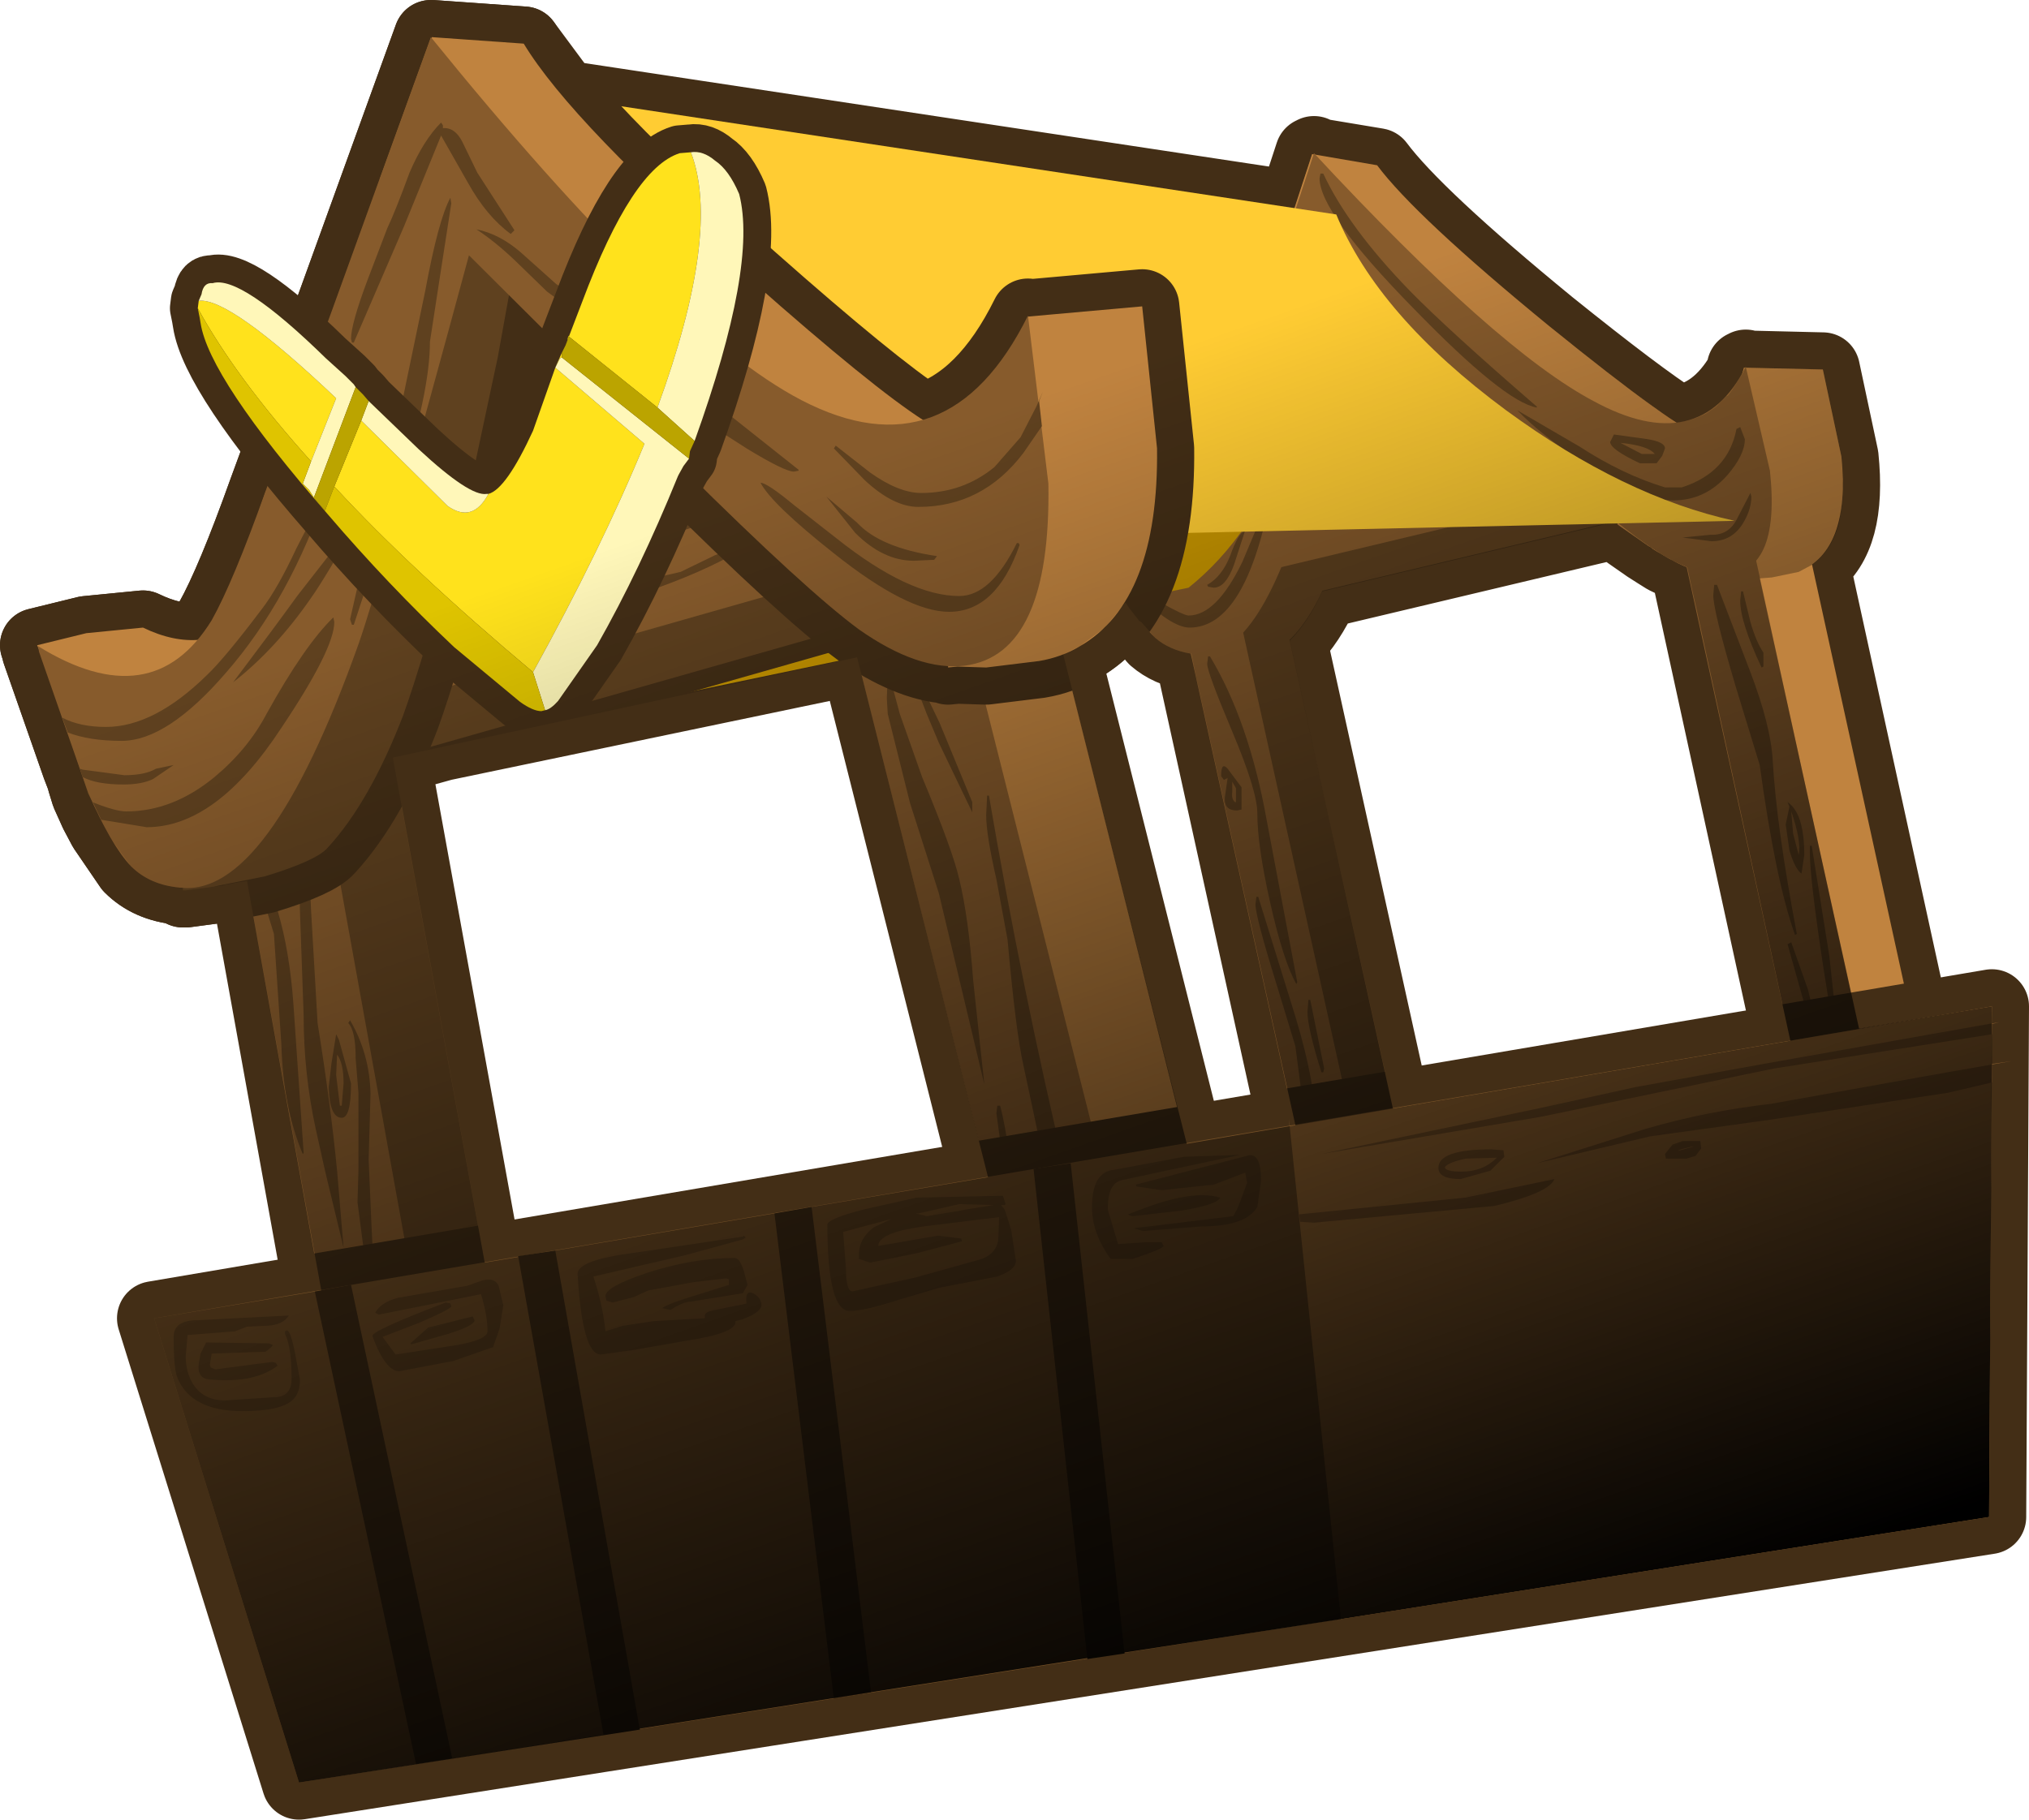<?xml version="1.0" encoding="UTF-8" standalone="no"?>
<svg xmlns:xlink="http://www.w3.org/1999/xlink" height="98.0px" width="109.25px" xmlns="http://www.w3.org/2000/svg">
  <g transform="matrix(1.0, 0.0, 0.0, 1.0, 54.6, 49.0)">
    <path d="M-31.35 -47.0 L-26.4 -46.65 -24.25 -43.75 15.1 -37.8 16.05 -40.7 16.15 -40.7 16.15 -40.75 16.25 -40.65 19.55 -40.1 Q21.6 -37.35 28.8 -31.45 33.65 -27.55 35.7 -26.25 37.85 -26.5 39.25 -28.9 L39.3 -29.2 39.4 -29.2 39.4 -29.25 39.4 -29.2 43.55 -29.1 44.55 -24.4 Q45.0 -20.05 43.0 -18.6 L52.05 22.85 48.6 20.7 48.85 21.8 44.1 17.55 36.25 -18.45 35.1 -19.0 34.7 -19.25 34.15 -19.6 32.5 -20.75 32.5 -20.8 31.75 -20.75 16.6 -17.15 Q15.85 -15.5 14.85 -14.5 L23.45 24.45 20.8 23.4 21.2 25.15 18.75 22.55 18.6 22.5 18.6 22.4 17.2 20.95 9.55 -13.8 9.5 -13.8 Q8.35 -14.0 7.6 -14.65 L6.85 -15.55 6.75 -15.55 6.0 -16.6 Q5.05 -15.05 3.55 -14.2 L2.65 -13.75 14.9 34.95 9.6 33.0 9.9 34.3 2.55 30.05 -8.45 -13.6 -30.75 -8.95 -33.45 -8.2 -24.85 39.1 -29.1 38.3 -28.95 39.15 -33.95 39.15 -41.3 -1.55 -43.1 -1.25 -44.6 -1.05 -44.75 -1.05 -44.75 -1.15 -44.95 -1.2 Q-46.55 -1.35 -47.55 -2.35 L-48.95 -4.4 -49.4 -5.25 -49.85 -6.25 -50.05 -6.9 -50.1 -7.1 -50.35 -7.75 -52.5 -13.9 -52.5 -13.95 -52.6 -14.25 -49.95 -14.9 -46.9 -15.2 Q-45.35 -14.45 -43.95 -14.5 L-43.2 -15.6 Q-42.05 -17.65 -40.3 -22.55 L-36.7 -32.35 -31.4 -47.0 -31.35 -46.95 -31.35 -47.0" fill="#432e16" fill-rule="evenodd" stroke="none"/>
    <path d="M-31.35 -47.0 L-26.4 -46.65 -24.25 -43.75 15.1 -37.8 16.05 -40.7 16.15 -40.7 16.15 -40.75 16.25 -40.65 19.55 -40.1 Q21.6 -37.35 28.8 -31.45 33.65 -27.55 35.7 -26.25 37.85 -26.5 39.25 -28.9 L39.3 -29.2 39.4 -29.2 39.4 -29.25 39.4 -29.2 43.55 -29.1 44.55 -24.4 Q45.0 -20.05 43.0 -18.6 L52.05 22.85 48.6 20.7 48.85 21.8 44.1 17.55 36.25 -18.45 35.1 -19.0 34.7 -19.25 34.15 -19.6 32.5 -20.75 32.5 -20.8 31.75 -20.75 16.6 -17.15 Q15.85 -15.5 14.85 -14.5 L23.45 24.45 20.8 23.4 21.2 25.15 18.75 22.55 18.6 22.5 18.6 22.4 17.2 20.95 9.55 -13.8 9.5 -13.8 Q8.35 -14.0 7.6 -14.65 L6.85 -15.55 6.75 -15.55 6.0 -16.6 Q5.05 -15.05 3.55 -14.2 L2.65 -13.75 14.9 34.95 9.6 33.0 9.9 34.3 2.55 30.05 -8.45 -13.6 -30.75 -8.95 -33.45 -8.2 -24.85 39.1 -29.1 38.3 -28.95 39.15 -33.95 39.15 -41.3 -1.55 -43.1 -1.25 -44.6 -1.05 -44.75 -1.05 -44.75 -1.15 -44.95 -1.2 Q-46.55 -1.35 -47.55 -2.35 L-48.95 -4.4 -49.4 -5.25 -49.85 -6.25 -50.05 -6.9 -50.1 -7.1 -50.35 -7.75 -52.5 -13.9 -52.5 -13.95 -52.6 -14.25 -49.95 -14.9 -46.9 -15.2 Q-45.35 -14.45 -43.95 -14.5 L-43.2 -15.6 Q-42.05 -17.65 -40.3 -22.55 L-36.7 -32.35 -31.4 -47.0 -31.35 -46.95 -31.35 -47.0 Z" fill="none" stroke="#432e16" stroke-linecap="round" stroke-linejoin="round" stroke-width="4.0"/>
    <path d="M18.6 22.5 L9.25 -19.8 14.1 -17.85 23.45 24.45 18.6 22.5" fill="#5f411f" fill-rule="evenodd" stroke="none"/>
    <path d="M45.55 18.75 L35.7 -26.2 42.2 -22.1 52.05 22.85 45.55 18.75" fill="#c0833f" fill-rule="evenodd" stroke="none"/>
    <path d="M13.3 -32.15 L16.05 -40.7 Q25.95 -30.1 31.1 -27.35 36.85 -24.25 39.4 -29.2 L40.6 -23.6 Q41.3 -18.0 38.05 -17.95 L37.45 -18.0 37.1 -22.35 31.9 -23.05 31.6 -26.7 24.65 -27.7 19.9 -32.55 19.6 -29.95 18.75 -24.55 17.15 -18.55 Q16.2 -15.85 14.8 -14.5 14.4 -14.05 12.5 -13.8 L10.65 -13.65 9.65 -13.65 9.55 -13.65 9.35 -15.15 6.75 -15.55 5.65 -17.15 3.4 -22.05 3.35 -22.2 Q7.8 -19.45 9.75 -22.4 10.45 -23.55 11.3 -26.4 L13.3 -32.15" fill="#5f411f" fill-rule="evenodd" stroke="none"/>
    <path d="M12.55 -21.85 L31.25 -26.3 32.0 -20.85 13.3 -16.4 12.55 -21.85" fill="#5f411f" fill-rule="evenodd" stroke="none"/>
    <path d="M12.85 -23.2 L30.65 -27.45 30.7 -22.35 12.9 -18.1 12.85 -23.2" fill="#875b2c" fill-rule="evenodd" stroke="none"/>
    <path d="M17.2 20.95 L8.3 -19.3 12.3 -15.1 21.2 25.15 17.2 20.95" fill="#875b2c" fill-rule="evenodd" stroke="none"/>
    <path d="M13.25 -32.15 L16.05 -40.7 19.55 -40.1 Q21.6 -37.35 28.8 -31.45 35.85 -25.75 36.95 -25.6 38.15 -25.4 38.8 -27.35 L39.3 -29.2 43.55 -29.1 44.55 -24.4 Q45.05 -19.35 42.25 -18.2 L40.8 -17.9 38.85 -17.85 Q36.7 -17.9 34.15 -19.6 L32.5 -20.75 32.0 -26.9 24.45 -27.95 18.1 -34.15 15.85 -24.65 14.0 -24.9 14.45 -22.6 13.2 -22.75 13.55 -20.75 10.55 -21.2 11.0 -18.65 4.6 -19.55 3.35 -22.05 3.3 -22.25 5.1 -22.45 7.15 -22.45 Q10.4 -20.85 12.25 -23.45 14.1 -26.15 13.25 -32.15" fill="#c0833f" fill-rule="evenodd" stroke="none"/>
    <path d="M44.1 17.55 L34.75 -25.15 39.5 -20.9 48.85 21.8 44.1 17.55" fill="#875b2c" fill-rule="evenodd" stroke="none"/>
    <path d="M9.5 -13.8 Q8.35 -14.0 7.6 -14.65 6.8 -15.4 5.75 -17.2 L3.45 -22.05 3.4 -22.3 Q7.85 -19.5 9.8 -22.4 10.5 -23.6 11.45 -26.45 L13.35 -32.2 16.15 -40.75 Q26.0 -30.15 31.2 -27.4 36.9 -24.3 39.4 -29.25 L40.7 -23.65 Q41.3 -18.05 38.15 -18.05 36.45 -18.0 34.1 -19.65 32.0 -21.1 26.95 -25.55 L18.25 -33.45 Q16.05 -23.15 15.35 -21.1 12.8 -13.05 9.5 -13.8" fill="#875b2c" fill-rule="evenodd" stroke="none"/>
    <path d="M21.5 -32.4 Q16.45 -37.55 16.45 -39.4 L16.5 -39.65 16.65 -39.65 Q18.0 -36.75 21.3 -33.35 23.35 -31.25 28.15 -27.1 L28.15 -27.05 Q26.4 -27.35 21.5 -32.4 M39.35 -25.35 Q39.35 -24.5 38.4 -23.4 37.2 -22.05 35.5 -22.05 33.85 -22.05 30.85 -23.95 28.45 -25.5 27.1 -26.9 L30.45 -24.95 Q32.75 -23.45 35.05 -22.75 L35.95 -22.75 Q38.45 -23.55 38.9 -25.9 L39.1 -26.0 39.35 -25.35 M35.05 -24.85 L34.9 -24.45 34.6 -24.05 33.7 -24.05 Q32.1 -24.8 32.1 -25.2 L32.3 -25.6 34.1 -25.35 Q35.05 -25.2 35.05 -24.85 M11.85 -18.6 Q11.4 -17.35 10.75 -17.35 L10.45 -17.4 10.4 -17.5 Q11.2 -17.95 11.65 -19.1 12.05 -20.25 12.45 -20.45 L11.85 -18.6 M13.85 -22.45 Q12.5 -15.2 9.45 -15.2 8.45 -15.2 6.5 -17.15 L6.65 -17.3 7.9 -16.55 Q9.15 -15.85 9.4 -15.85 10.9 -15.85 12.3 -18.75 L13.85 -22.45 M10.45 -13.65 L10.55 -13.65 Q12.65 -10.15 13.6 -4.85 L15.25 3.9 15.2 4.0 Q14.5 2.75 13.8 -0.35 13.1 -3.45 13.1 -5.2 13.1 -6.4 11.75 -9.6 10.4 -12.8 10.4 -13.25 L10.45 -13.65 M11.75 -6.35 Q11.7 -5.95 11.9 -5.8 L11.95 -5.8 11.95 -6.55 11.75 -6.9 11.75 -6.35 M11.3 -7.0 L11.15 -7.2 Q11.15 -8.0 11.5 -7.6 L12.25 -6.6 12.25 -5.4 12.0 -5.35 Q11.3 -5.35 11.35 -6.05 L11.5 -7.1 11.3 -7.0 M13.15 -0.7 L15.15 5.75 Q16.3 9.55 16.3 12.2 L16.25 12.55 Q15.85 11.9 15.45 9.65 L15.15 7.35 14.1 3.9 Q13.0 0.35 13.0 -0.3 L13.05 -0.7 13.15 -0.7 M39.7 -22.25 Q39.7 -21.6 39.3 -20.9 38.7 -19.85 37.55 -19.85 L36.0 -20.05 37.5 -20.2 Q38.5 -20.15 38.95 -21.1 L39.65 -22.45 39.7 -22.25 M34.5 -24.55 Q34.15 -25.0 32.65 -25.15 L33.8 -24.55 34.5 -24.55 M39.15 -17.15 L39.25 -17.15 39.65 -15.5 Q39.95 -14.45 40.35 -13.85 L40.35 -13.1 40.25 -13.05 Q39.1 -15.5 39.1 -16.65 L39.15 -17.15 M37.85 -17.5 L39.65 -12.8 Q40.75 -9.9 40.85 -8.05 41.05 -4.5 42.15 1.3 L42.05 1.35 Q41.0 -1.6 40.15 -7.8 L38.85 -12.05 Q37.65 -16.1 37.65 -16.95 L37.7 -17.5 37.85 -17.5 M42.85 -3.45 L42.95 -3.45 43.9 2.5 44.55 8.5 44.45 8.55 43.6 3.25 Q42.85 -1.65 42.85 -3.1 L42.85 -3.45 M41.55 -4.6 L41.75 -5.55 41.65 -5.8 Q42.55 -5.2 42.55 -2.95 L42.4 -1.95 Q42.05 -2.2 41.75 -3.2 L41.55 -4.6 M41.95 -4.1 L42.25 -2.95 Q42.4 -3.7 41.85 -5.3 L41.85 -5.25 41.95 -4.1 M42.75 4.3 L43.45 7.2 43.4 7.5 43.25 7.55 41.65 1.85 41.85 1.75 42.75 4.3 M15.95 4.85 L16.7 8.55 16.65 8.75 16.55 8.75 Q15.8 6.35 15.8 5.5 L15.85 4.85 15.95 4.85" fill="#5f411f" fill-rule="evenodd" stroke="none"/>
    <path d="M-31.35 -43.55 L16.6 -34.95 Q16.1 -29.2 14.75 -25.3 12.95 -20.2 9.4 -17.35 L-43.5 -6.3 -31.35 -43.55" fill="#c99700" fill-rule="evenodd" stroke="none"/>
    <path d="M26.5 -26.9 Q32.85 -22.25 38.8 -20.95 L-4.3 -20.0 -28.9 -44.45 17.35 -37.45 Q19.6 -32.0 26.5 -26.9" fill="#ffcc33" fill-rule="evenodd" stroke="none"/>
    <path d="M6.9 -32.5 L7.7 -24.85 Q7.8 -16.65 3.55 -14.2 L2.65 -13.75 14.9 34.95 9.6 33.0 9.9 34.3 2.55 30.05 -8.85 -15.2 -33.45 -8.2 -24.85 39.1 -29.1 38.3 -28.95 39.15 -33.95 39.15 -41.3 -1.55 -43.1 -1.25 -44.6 -1.05 -44.75 -1.05 -44.75 -1.15 -44.95 -1.2 Q-46.55 -1.35 -47.55 -2.35 L-48.95 -4.4 -49.4 -5.25 -49.85 -6.25 -50.05 -6.9 -50.1 -7.1 -50.35 -7.75 -52.5 -13.9 -52.5 -13.95 -52.6 -14.25 -49.95 -14.9 -46.9 -15.2 Q-45.35 -14.45 -43.95 -14.5 L-43.2 -15.6 Q-42.05 -17.65 -40.3 -22.55 L-36.7 -32.35 -31.4 -47.0 -31.35 -46.95 -31.35 -47.0 -26.4 -46.65 Q-23.8 -42.35 -14.15 -33.9 -7.65 -28.15 -4.9 -26.35 -1.55 -27.35 0.75 -32.0 L0.75 -31.95 6.9 -32.5 M-27.8 -29.75 L-29.25 -22.95 -29.75 -20.9 -18.2 -24.15 -27.2 -33.1 -27.8 -29.75" fill="#432e16" fill-rule="evenodd" stroke="none"/>
    <path d="M6.9 -32.5 L7.7 -24.85 Q7.8 -16.65 3.55 -14.2 L2.65 -13.75 14.9 34.95 9.6 33.0 9.9 34.3 2.55 30.05 -8.85 -15.2 -33.45 -8.2 -24.85 39.1 -29.1 38.3 -28.95 39.15 -33.95 39.15 -41.3 -1.55 -43.1 -1.25 -44.6 -1.05 -44.75 -1.05 -44.75 -1.15 -44.95 -1.2 Q-46.55 -1.35 -47.55 -2.35 L-48.95 -4.4 -49.4 -5.25 -49.85 -6.25 -50.05 -6.9 -50.1 -7.1 -50.35 -7.75 -52.5 -13.9 -52.5 -13.95 -52.6 -14.25 -49.95 -14.9 -46.9 -15.2 Q-45.35 -14.45 -43.95 -14.5 L-43.2 -15.6 Q-42.05 -17.65 -40.3 -22.55 L-36.7 -32.35 -31.4 -47.0 -31.35 -46.95 -31.35 -47.0 -26.4 -46.65 Q-23.8 -42.35 -14.15 -33.9 -7.65 -28.15 -4.9 -26.35 -1.55 -27.35 0.75 -32.0 L0.75 -31.95 6.9 -32.5 M-27.8 -29.75 L-29.25 -22.95 -29.75 -20.9 -18.2 -24.15 -27.2 -33.1 -27.8 -29.75" fill="none" stroke="#432e16" stroke-linecap="round" stroke-linejoin="round" stroke-width="2.0"/>
    <path d="M-32.4 37.7 L-41.45 -12.15 -33.9 -10.75 -24.85 39.1 -32.4 37.7" fill="#5f411f" fill-rule="evenodd" stroke="none"/>
    <path d="M4.8 31.2 L-8.65 -22.25 1.45 -18.5 14.9 34.95 4.8 31.2" fill="#c0833f" fill-rule="evenodd" stroke="none"/>
    <path d="M-39.1 -16.1 L-8.5 -24.8 -7.25 -15.65 -37.85 -6.95 -39.1 -16.1" fill="#5f411f" fill-rule="evenodd" stroke="none"/>
    <path d="M-38.7 -18.35 L-9.55 -26.65 -9.45 -18.0 -38.6 -9.7 -38.7 -18.35" fill="#875b2c" fill-rule="evenodd" stroke="none"/>
    <path d="M2.55 30.05 L-10.25 -20.75 -2.9 -16.5 9.9 34.3 2.55 30.05" fill="#875b2c" fill-rule="evenodd" stroke="none"/>
    <path d="M-27.75 -18.4 L-22.3 -20.1 -16.05 -21.45 -15.9 -21.35 Q-16.75 -20.45 -21.8 -19.5 L-27.7 -18.35 -27.75 -18.4 M-34.6 -13.35 Q-34.6 -14.4 -30.55 -15.35 L-23.35 -17.0 -20.35 -17.65 -17.95 -18.2 -16.1 -19.1 -13.75 -20.0 Q-17.25 -17.5 -25.6 -15.45 -33.65 -13.5 -34.35 -12.9 L-34.6 -13.35" fill="#5f411f" fill-rule="evenodd" stroke="none"/>
    <path d="M-33.95 39.15 L-43.2 -12.05 -38.2 -12.05 -28.95 39.15 -33.95 39.15" fill="#875b2c" fill-rule="evenodd" stroke="none"/>
    <path d="M-40.95 -2.75 L-40.85 -2.75 Q-40.35 -1.95 -40.0 -0.95 L-39.65 0.05 Q-39.0 2.25 -38.8 5.1 L-38.25 13.1 -38.3 13.15 Q-39.35 10.65 -39.45 7.25 L-39.85 1.3 -41.0 -2.45 -40.95 -2.75 M-38.35 -6.05 L-38.3 -5.75 Q-38.0 -3.65 -37.85 0.05 L-37.5 6.1 Q-36.8 10.45 -36.45 14.05 L-36.1 18.2 -37.1 14.05 -37.6 11.8 Q-38.25 8.8 -38.25 5.7 L-38.45 0.05 -38.55 -4.65 -38.45 -6.05 -38.35 -6.05 M-35.75 5.95 Q-34.7 7.75 -34.65 9.9 L-34.75 13.45 -34.6 16.95 -34.5 19.0 -34.9 19.2 -35.35 15.75 -35.3 14.05 -35.3 9.85 -35.45 8.0 Q-35.45 6.5 -35.85 6.1 L-35.75 5.95 M-36.5 8.9 L-36.3 10.55 -36.2 10.55 -36.1 9.35 Q-36.1 8.25 -36.45 7.8 L-36.5 8.9 M-36.35 7.0 L-35.7 9.35 Q-35.7 11.2 -36.2 11.2 -36.85 11.2 -36.9 9.55 L-36.75 8.25 -36.5 6.7 -36.35 7.0" fill="#5f411f" fill-rule="evenodd" stroke="none"/>
    <path d="M-5.8 -14.1 L-5.8 -14.25 -5.65 -14.25 -4.8 -11.85 -4.6 -11.3 -4.0 -10.05 -2.25 -5.8 -2.25 -5.25 -4.05 -9.0 -4.7 -10.55 -5.2 -11.85 -5.6 -13.25 -5.8 -14.1 M-6.65 -12.65 L-6.5 -11.85 -6.15 -10.55 -4.95 -7.15 Q-3.3 -3.2 -2.95 -1.65 -2.45 0.4 -2.2 3.8 L-1.6 9.4 -4.05 -0.9 -5.6 -5.75 -6.8 -10.55 -6.85 -11.4 -6.8 -12.65 -6.65 -12.65 M-1.45 -6.15 L-1.35 -6.15 Q0.4 4.15 2.85 14.45 L1.8 14.45 0.5 8.35 Q0.1 6.6 -0.35 1.6 L-0.95 -1.65 Q-1.5 -4.05 -1.5 -5.1 L-1.45 -6.15 M-0.2 13.5 L-0.55 13.65 -0.6 13.5 -0.95 10.95 -0.9 10.55 -0.75 10.55 Q-0.5 11.45 -0.2 13.5" fill="#5f411f" fill-rule="evenodd" stroke="none"/>
    <path d="M0.75 -31.95 L6.9 -32.5 7.7 -24.85 Q7.8 -16.65 3.55 -14.2 2.55 -13.6 1.35 -13.4 L-1.5 -13.05 -3.05 -13.1 -3.55 -13.05 -3.55 -13.1 Q-5.7 -13.25 -8.35 -15.1 -11.2 -17.2 -17.8 -23.75 L-27.2 -33.1 -27.8 -29.75 -29.25 -22.95 -29.85 -20.65 Q-31.85 -13.35 -32.9 -10.45 -34.7 -5.8 -36.95 -3.35 -37.55 -2.65 -40.35 -1.8 L-43.1 -1.25 -44.6 -1.05 -44.75 -1.05 -44.75 -1.15 -44.95 -1.2 Q-46.55 -1.35 -47.55 -2.35 L-48.95 -4.4 -49.4 -5.25 -49.85 -6.25 -50.05 -6.9 -50.1 -7.1 -50.35 -7.75 -52.5 -13.9 -52.5 -13.95 -52.6 -14.25 -49.95 -14.9 -46.9 -15.2 Q-45.35 -14.45 -43.95 -14.5 L-43.2 -15.6 Q-42.05 -17.65 -40.3 -22.55 L-36.7 -32.35 -31.4 -47.0 -31.35 -46.95 -31.35 -47.0 -26.4 -46.65 Q-23.8 -42.35 -14.15 -33.9 -7.65 -28.15 -4.9 -26.35 -1.55 -27.35 0.75 -32.0 L0.75 -31.95" fill="#432e16" fill-rule="evenodd" stroke="none"/>
    <path d="M0.75 -31.95 L6.9 -32.5 7.7 -24.85 Q7.8 -16.65 3.55 -14.2 2.55 -13.6 1.35 -13.4 L-1.5 -13.05 -3.05 -13.1 -3.55 -13.05 -3.55 -13.1 Q-5.7 -13.25 -8.35 -15.1 -11.2 -17.2 -17.8 -23.75 L-27.2 -33.1 -27.8 -29.75 -29.25 -22.95 -29.85 -20.65 Q-31.85 -13.35 -32.9 -10.45 -34.7 -5.8 -36.95 -3.35 -37.55 -2.65 -40.35 -1.8 L-43.1 -1.25 -44.6 -1.05 -44.75 -1.05 -44.75 -1.15 -44.95 -1.2 Q-46.55 -1.35 -47.55 -2.35 L-48.95 -4.4 -49.4 -5.25 -49.85 -6.25 -50.05 -6.9 -50.1 -7.1 -50.35 -7.75 -52.5 -13.9 -52.5 -13.95 -52.6 -14.25 -49.95 -14.9 -46.9 -15.2 Q-45.35 -14.45 -43.95 -14.5 L-43.2 -15.6 Q-42.05 -17.65 -40.3 -22.55 L-36.7 -32.35 -31.4 -47.0 -31.35 -46.95 -31.35 -47.0 -26.4 -46.65 Q-23.8 -42.35 -14.15 -33.9 -7.65 -28.15 -4.9 -26.35 -1.55 -27.35 0.75 -32.0 L0.75 -31.95 Z" fill="none" stroke="#432e16" stroke-linecap="round" stroke-linejoin="round" stroke-width="4.0"/>
    <path d="M-36.7 -32.3 L-34.15 -39.35 -25.8 -39.35 -25.8 -33.95 -25.4 -33.95 -25.4 -32.05 -27.05 -33.9 -27.8 -29.75 -29.25 -22.95 -29.85 -20.65 Q-31.85 -13.35 -32.9 -10.45 -34.7 -5.8 -36.95 -3.35 -37.55 -2.65 -40.35 -1.8 L-43.1 -1.25 -44.6 -1.05 -44.75 -1.05 -44.75 -3.5 -48.5 -3.65 -49.85 -6.25 -51.0 -9.75 -40.0 -9.75 -40.0 -23.25 -36.7 -32.1 -36.7 -32.3" fill="#5f411f" fill-rule="evenodd" stroke="none"/>
    <path d="M-31.35 -47.0 L-26.4 -46.65 Q-23.8 -42.35 -14.15 -33.9 -7.6 -28.1 -4.85 -26.35 -1.75 -27.15 0.55 -31.2 L0.75 -31.95 6.9 -32.5 7.7 -24.85 Q7.8 -16.65 3.55 -14.2 2.55 -13.6 1.35 -13.4 L-1.5 -13.05 -3.05 -13.1 -3.55 -13.05 -3.55 -13.15 Q-5.7 -13.5 -8.05 -15.05 L-10.35 -16.75 -10.25 -20.45 -10.85 -20.45 -10.75 -26.45 -20.7 -26.9 -25.4 -32.05 -25.4 -33.95 -25.8 -33.95 -25.8 -39.35 -34.15 -39.35 -31.4 -46.95 -31.35 -46.9 -31.35 -47.0 M-40.1 -22.95 L-40.0 -23.25 -40.0 -9.75 -51.0 -9.75 -51.25 -10.45 -51.5 -11.2 -52.45 -13.9 -52.6 -14.25 -49.95 -14.9 -46.9 -15.2 Q-45.25 -14.4 -43.8 -14.55 L-43.15 -15.5 Q-42.0 -17.55 -40.3 -22.5 L-40.1 -22.95" fill="#c0833f" fill-rule="evenodd" stroke="none"/>
    <path d="M-44.95 -1.2 Q-46.55 -1.35 -47.55 -2.35 -48.6 -3.45 -49.85 -6.3 L-52.5 -13.9 -52.55 -14.2 Q-46.4 -10.4 -43.2 -15.6 -42.05 -17.65 -40.3 -22.55 L-36.7 -32.35 -31.4 -47.0 Q-18.55 -31.15 -11.45 -27.45 -3.55 -23.35 0.75 -32.0 L1.85 -22.95 Q2.0 -13.75 -2.65 -13.15 -5.15 -12.85 -8.35 -15.1 -11.2 -17.2 -17.8 -23.75 L-29.35 -35.25 Q-34.05 -17.85 -35.3 -14.3 -40.2 -0.55 -44.95 -1.2" fill="#875b2c" fill-rule="evenodd" stroke="none"/>
    <path d="M0.3 -19.65 Q-0.95 -16.05 -3.5 -16.05 -5.75 -16.05 -9.7 -19.2 -13.05 -21.85 -13.65 -23.0 -13.3 -23.0 -11.85 -21.8 L-9.55 -20.0 Q-5.65 -16.9 -2.95 -16.9 -1.25 -16.9 0.15 -19.75 L0.25 -19.75 0.3 -19.65 M1.55 -27.9 L1.35 -27.4 1.5 -26.05 0.5 -24.6 Q-1.7 -21.7 -5.15 -21.7 -6.5 -21.7 -8.05 -23.15 L-9.7 -24.85 -9.6 -25.0 -7.75 -23.55 Q-6.2 -22.45 -5.0 -22.45 -2.75 -22.45 -1.05 -23.85 L0.35 -25.45 1.2 -27.1 1.55 -27.9 M-51.25 -10.35 Q-50.3 -9.85 -48.9 -9.85 -46.3 -9.85 -43.45 -12.65 -42.5 -13.55 -40.5 -16.2 -39.65 -17.3 -38.65 -19.45 L-36.95 -22.75 Q-38.95 -16.75 -42.45 -12.75 -45.6 -9.1 -48.05 -9.1 -49.8 -9.1 -50.95 -9.55 L-51.25 -10.35 M-50.3 -7.6 L-50.15 -7.55 -47.9 -7.25 Q-46.8 -7.25 -46.2 -7.6 L-45.25 -7.8 -46.35 -7.05 Q-46.95 -6.75 -47.95 -6.75 -49.4 -6.75 -50.15 -7.15 L-50.3 -7.6 M-49.6 -5.8 L-49.5 -5.75 Q-48.35 -5.3 -47.8 -5.3 -45.3 -5.3 -43.05 -7.15 -41.25 -8.65 -40.25 -10.55 -38.2 -14.25 -36.65 -15.75 L-36.6 -15.5 Q-36.6 -14.05 -39.45 -9.8 -42.95 -4.45 -46.7 -4.45 L-49.15 -4.85 -49.6 -5.8 M-18.85 -28.2 L-20.65 -30.0 -22.85 -31.6 -25.15 -33.3 -26.85 -34.95 Q-27.95 -36.0 -28.95 -36.65 -27.7 -36.4 -26.55 -35.4 L-24.65 -33.7 -19.85 -30.55 -16.2 -27.35 -11.6 -23.7 -11.6 -23.65 -11.85 -23.6 Q-12.35 -23.6 -14.4 -24.85 L-17.05 -26.55 -18.85 -28.2 M-28.9 -39.7 L-26.9 -36.6 -27.1 -36.4 Q-28.4 -37.35 -29.4 -39.15 L-30.85 -41.7 -32.85 -36.8 -35.55 -30.55 -35.65 -30.55 -35.7 -30.75 Q-35.7 -31.55 -34.8 -33.95 L-33.75 -36.7 Q-33.3 -37.65 -32.55 -39.7 -31.8 -41.45 -30.85 -42.4 L-30.75 -42.25 -30.75 -42.1 Q-30.1 -42.15 -29.7 -41.35 L-28.9 -39.7 M-30.3 -38.05 L-30.85 -34.5 -31.45 -30.6 Q-31.45 -27.85 -33.1 -22.8 L-35.55 -15.35 -35.65 -15.35 -35.75 -15.65 -34.4 -21.55 -33.0 -27.1 -31.7 -33.35 Q-31.0 -37.15 -30.35 -38.35 L-30.3 -38.05 M-35.05 -21.45 Q-37.1 -17.85 -37.85 -16.8 -39.75 -14.05 -42.05 -12.25 -39.75 -15.3 -38.6 -16.9 L-35.05 -21.45 M-4.3 -18.85 L-5.4 -18.8 Q-7.05 -18.8 -8.55 -20.3 L-10.1 -22.25 -8.45 -20.85 Q-7.2 -19.5 -4.15 -19.05 L-4.3 -18.85" fill="#5f411f" fill-rule="evenodd" stroke="none"/>
    <path d="M52.5 32.7 L-38.5 47.0 -46.3 22.0 52.65 5.2 52.5 32.7" fill="#432e16" fill-rule="evenodd" stroke="none"/>
    <path d="M52.5 32.7 L-38.5 47.0 -46.3 22.0 52.65 5.2 52.5 32.7 Z" fill="none" stroke="#432e16" stroke-linecap="round" stroke-linejoin="round" stroke-width="4.0"/>
    <path d="M52.5 32.7 L-38.5 47.0 -46.3 22.0 52.65 5.2 52.5 32.7" fill="#755026" fill-rule="evenodd" stroke="none"/>
    <path d="M14.85 11.65 L52.65 5.2 52.5 32.7 17.6 38.2 14.8 11.25 14.85 11.65" fill="#b37a3a" fill-rule="evenodd" stroke="none"/>
    <path d="M-24.7 -29.2 L-24.35 -30.0 -24.15 -30.4 -23.25 -32.75 Q-20.55 -39.95 -18.0 -40.75 L-17.4 -40.8 Q-16.75 -40.9 -16.1 -40.35 -15.35 -39.85 -14.8 -38.55 -13.8 -34.7 -17.2 -25.25 L-17.45 -24.7 -17.5 -24.3 -17.8 -23.9 -18.05 -23.45 -18.1 -23.35 Q-20.15 -18.3 -22.45 -14.25 L-24.55 -11.25 Q-24.95 -10.8 -25.25 -10.75 L-25.45 -10.7 Q-25.9 -10.7 -26.6 -11.2 L-30.15 -14.15 Q-33.7 -17.5 -36.95 -21.3 -43.35 -28.65 -43.8 -31.6 L-43.85 -31.9 -43.95 -32.4 -43.9 -32.8 -43.75 -33.15 Q-43.65 -33.8 -43.15 -33.75 -41.65 -34.2 -37.05 -29.7 L-36.0 -28.75 -35.55 -28.3 -35.45 -28.15 -35.05 -27.75 -34.75 -27.4 -32.05 -24.8 Q-29.3 -22.25 -28.4 -22.4 L-28.3 -22.4 Q-27.35 -22.65 -25.9 -25.8 L-24.7 -29.2" fill="#432e16" fill-rule="evenodd" stroke="none"/>
    <path d="M-24.7 -29.2 L-24.35 -30.0 -24.15 -30.4 -23.25 -32.75 Q-20.55 -39.95 -18.0 -40.75 L-17.4 -40.8 Q-16.75 -40.9 -16.1 -40.35 -15.35 -39.85 -14.8 -38.55 -13.8 -34.7 -17.2 -25.25 L-17.45 -24.7 -17.5 -24.3 -17.8 -23.9 -18.05 -23.45 -18.1 -23.35 Q-20.15 -18.3 -22.45 -14.25 L-24.55 -11.25 Q-24.95 -10.8 -25.25 -10.75 L-25.45 -10.7 Q-25.9 -10.7 -26.6 -11.2 L-30.15 -14.15 Q-33.7 -17.5 -36.95 -21.3 -43.35 -28.65 -43.8 -31.6 L-43.85 -31.9 -43.95 -32.4 -43.9 -32.8 -43.75 -33.15 Q-43.65 -33.8 -43.15 -33.75 -41.65 -34.2 -37.05 -29.7 L-36.0 -28.75 -35.55 -28.3 -35.45 -28.15 -35.05 -27.75 -34.75 -27.4 -32.05 -24.8 Q-29.3 -22.25 -28.4 -22.4 L-28.3 -22.4 Q-27.35 -22.65 -25.9 -25.8 L-24.7 -29.2 Z" fill="none" stroke="#432e16" stroke-linecap="round" stroke-linejoin="round" stroke-width="3.0"/>
    <path d="M-24.35 -29.75 L-24.45 -29.7 -24.7 -29.2 -24.35 -30.0 -24.35 -29.75 M-24.7 -29.2 L-19.9 -25.1 Q-22.2 -19.5 -25.9 -12.8 -32.45 -18.3 -36.6 -22.8 L-35.15 -26.35 -30.5 -21.75 Q-29.15 -20.8 -28.3 -22.4 -27.35 -22.65 -25.9 -25.8 L-24.7 -29.2 M-19.2 -27.05 L-24.0 -30.9 -24.05 -30.65 -24.15 -30.4 -23.25 -32.75 Q-20.55 -39.95 -18.0 -40.75 L-17.4 -40.8 Q-15.75 -36.5 -19.2 -27.05 M-43.95 -32.4 L-43.9 -32.8 Q-42.25 -33.0 -36.5 -27.55 L-37.85 -24.15 Q-41.9 -28.65 -43.95 -32.4" fill="#ffe21c" fill-rule="evenodd" stroke="none"/>
    <path d="M-24.7 -29.2 L-24.45 -29.7 -24.35 -29.75 -17.5 -24.3 -17.8 -23.9 -18.05 -23.45 -18.1 -23.35 Q-20.15 -18.3 -22.45 -14.25 L-24.55 -11.25 Q-24.95 -10.8 -25.25 -10.75 L-25.9 -12.8 Q-22.2 -19.5 -19.9 -25.1 L-24.7 -29.2 M-34.75 -27.4 L-32.05 -24.8 Q-29.3 -22.25 -28.4 -22.4 L-28.3 -22.4 Q-29.15 -20.8 -30.5 -21.75 L-35.15 -26.35 -34.75 -27.4 M-19.2 -27.05 Q-15.75 -36.5 -17.4 -40.8 -16.75 -40.9 -16.1 -40.35 -15.35 -39.85 -14.8 -38.55 -13.8 -34.7 -17.2 -25.25 L-19.2 -27.05 M-43.9 -32.8 L-43.75 -33.15 Q-43.65 -33.8 -43.15 -33.75 -41.65 -34.2 -37.05 -29.7 L-36.0 -28.75 -35.55 -28.3 -35.45 -28.15 -37.7 -22.2 -37.95 -22.6 -38.3 -22.95 -37.85 -24.15 -36.5 -27.55 Q-42.25 -33.0 -43.9 -32.8" fill="#fff7b9" fill-rule="evenodd" stroke="none"/>
    <path d="M-24.35 -29.75 L-24.35 -30.0 -24.15 -30.4 -24.05 -30.65 -24.0 -30.9 -19.2 -27.05 -17.2 -25.25 -17.45 -24.7 -17.5 -24.3 -24.35 -29.75 M-35.45 -28.15 L-35.05 -27.75 -34.75 -27.4 -35.15 -26.35 -36.6 -22.8 -37.1 -21.5 -37.5 -21.95 -37.7 -22.2 -35.45 -28.15" fill="#bba400" fill-rule="evenodd" stroke="none"/>
    <path d="M-25.9 -12.8 L-25.25 -10.75 -25.45 -10.7 Q-25.9 -10.7 -26.6 -11.2 L-30.15 -14.15 Q-33.7 -17.5 -36.95 -21.3 -43.35 -28.65 -43.8 -31.6 L-43.85 -31.9 -43.95 -32.4 Q-41.9 -28.65 -37.85 -24.15 L-38.3 -22.95 -37.95 -22.6 -37.7 -22.2 -37.5 -21.95 -37.1 -21.5 -36.6 -22.8 Q-32.45 -18.3 -25.9 -12.8" fill="#dfc400" fill-rule="evenodd" stroke="none"/>
    <path d="M3.05 13.65 L5.95 40.05 3.95 40.35 1.05 13.95 3.05 13.65 M-10.9 16.0 L-7.7 42.15 -9.7 42.5 -12.9 16.35 -10.9 16.0 M-24.7 18.35 L-20.15 44.15 -22.1 44.45 -26.7 18.65 -24.7 18.35 M-35.7 20.2 L-30.25 45.7 -32.2 46.0 -37.65 20.55 -35.7 20.2" fill="#432e16" fill-rule="evenodd" stroke="none"/>
    <path d="M6.55 14.8 L12.55 13.25 Q13.3 13.0 13.3 14.6 L13.1 16.0 13.0 16.15 Q12.3 17.05 10.1 17.05 L6.95 17.3 6.45 17.15 11.8 16.5 12.0 16.15 12.2 15.65 12.55 14.7 12.45 14.15 10.75 14.8 7.95 15.1 6.6 14.9 6.55 14.8 M6.8 16.15 Q9.65 15.05 11.1 15.5 10.95 15.85 9.3 16.15 L9.0 16.2 6.4 16.5 6.2 16.45 6.15 16.4 6.8 16.15 M7.1 17.9 L7.95 17.9 8.05 18.1 Q8.05 18.25 6.4 18.8 L5.2 18.8 Q4.25 17.5 4.2 16.15 L4.2 16.0 Q4.2 14.1 5.4 14.0 L9.15 13.3 12.15 13.2 5.85 14.55 Q5.05 14.7 5.05 16.05 L5.05 16.15 5.6 18.0 7.1 17.9 M-14.55 17.55 L-14.45 17.65 -14.6 17.75 -17.7 18.6 -22.65 19.75 Q-22.15 21.25 -22.0 22.7 L-21.05 22.4 -19.4 22.15 -16.7 22.0 -16.65 22.0 -16.65 21.85 Q-16.65 21.65 -16.1 21.55 L-14.6 21.25 -14.4 21.2 Q-14.5 20.45 -14.05 20.65 -13.6 20.9 -13.6 21.3 -13.6 21.55 -14.15 21.85 L-14.6 22.05 -15.0 22.15 -15.0 22.2 Q-15.0 22.8 -17.6 23.2 L-20.45 23.7 -22.25 23.95 Q-23.25 23.95 -23.5 19.6 -23.5 18.85 -20.3 18.45 L-14.6 17.6 -14.55 17.55 M-15.5 19.85 L-17.25 20.05 -19.7 20.5 -20.45 20.85 -21.6 21.15 -21.95 21.05 -22.0 20.8 Q-22.0 20.3 -19.75 19.55 -17.3 18.75 -15.05 18.75 -14.8 18.75 -14.6 19.3 L-14.55 19.45 -14.35 20.2 -14.6 20.65 -17.4 21.1 Q-17.8 21.1 -18.5 21.55 L-18.95 21.45 Q-18.6 21.2 -17.1 20.75 L-15.35 20.2 -15.35 19.9 -15.5 19.85 M-2.85 17.7 L-2.8 17.85 -5.25 18.5 -7.75 19.0 -8.35 18.8 -8.35 18.55 Q-8.35 17.7 -7.55 17.1 L-6.6 16.65 -9.2 17.35 -9.05 19.3 Q-9.05 20.55 -8.7 20.55 L-5.3 19.8 -1.9 18.85 Q-1.0 18.6 -0.85 17.8 L-0.8 16.55 -4.85 17.05 Q-7.1 17.35 -7.3 18.0 L-7.3 18.1 -4.1 17.55 -2.85 17.7 M-2.9 16.2 L-2.65 16.15 -1.1 15.9 -2.95 15.85 -5.15 16.35 -5.3 16.35 -4.7 16.5 -2.9 16.2 M-0.15 17.25 L0.1 18.9 Q0.1 19.4 -0.9 19.75 L-4.0 20.35 -6.2 21.0 Q-8.05 21.6 -8.85 21.6 -10.05 21.6 -10.05 16.95 -10.05 16.65 -8.15 16.15 L-5.25 15.5 -0.6 15.4 -0.45 15.85 -0.5 15.9 -0.7 15.9 -0.5 16.15 -0.15 17.25 M-39.25 22.7 L-39.15 22.65 Q-38.95 22.65 -38.7 23.95 L-38.45 25.3 Q-38.45 26.05 -38.85 26.4 -39.5 27.0 -41.55 27.0 -44.3 27.0 -45.05 25.2 -45.25 24.7 -45.25 23.0 -45.25 22.1 -43.95 22.1 L-39.05 21.85 Q-39.35 22.35 -40.2 22.4 L-41.3 22.45 -41.95 22.7 -44.5 22.9 -44.6 24.05 Q-44.6 24.9 -44.2 25.55 -43.55 26.55 -42.15 26.4 L-39.85 26.25 Q-38.9 26.25 -38.9 25.25 -38.9 23.55 -39.25 22.85 L-39.25 22.7 M-40.0 23.4 Q-39.75 23.4 -40.3 23.8 L-43.2 23.9 -43.3 24.5 -43.25 24.65 -43.0 24.75 -39.95 24.35 -39.75 24.4 -39.65 24.55 Q-40.9 25.5 -43.2 25.3 -44.0 25.3 -43.9 24.45 L-43.8 23.9 -43.5 23.3 -40.1 23.35 -40.0 23.4 M-34.4 21.7 Q-34.1 21.15 -33.2 20.9 L-29.45 20.25 -28.6 19.95 Q-27.95 19.8 -27.75 20.25 L-27.5 21.3 -27.7 22.55 -28.05 23.55 -30.2 24.3 -33.1 24.85 Q-33.85 24.85 -34.55 22.95 -34.55 22.65 -30.6 21.15 L-30.35 21.2 -30.3 21.35 Q-30.3 21.5 -32.05 22.25 L-34.0 23.0 -33.3 23.95 -30.05 23.45 Q-28.35 23.15 -28.35 22.7 -28.35 21.85 -28.7 20.7 L-34.2 21.8 -34.4 21.7 M-31.55 22.5 L-29.15 21.9 -29.05 22.1 Q-29.05 22.4 -30.5 22.85 L-32.45 23.4 -32.5 23.35 -31.55 22.5" fill="#5f411f" fill-rule="evenodd" stroke="none"/>
    <path d="M53.05 6.05 L52.65 6.15 52.65 6.7 52.35 6.75 40.9 8.55 28.35 11.15 16.55 13.15 28.45 10.65 33.45 9.55 40.35 8.3 51.9 6.25 53.05 6.05 M53.7 8.15 L52.65 8.3 52.65 9.3 50.3 9.85 40.75 11.3 34.25 12.2 28.15 13.65 34.0 11.8 Q37.25 10.85 40.75 10.45 L50.25 8.75 53.7 8.15 M26.4 13.3 L25.65 14.05 24.05 14.5 Q22.85 14.5 22.85 13.9 22.85 12.9 25.7 12.9 L26.35 12.95 26.4 13.3 M25.85 15.95 L16.15 16.85 15.4 16.8 15.35 16.4 24.3 15.5 29.1 14.5 Q28.8 15.25 25.85 15.95 M23.2 13.85 Q23.2 14.1 24.1 14.1 25.25 14.1 26.0 13.35 L24.3 13.4 Q23.4 13.6 23.2 13.85 M37.0 12.85 L36.7 13.25 36.2 13.4 35.1 13.4 35.05 13.15 35.45 12.65 36.0 12.45 36.95 12.45 37.0 12.85 M36.5 12.75 L35.9 12.9 35.7 13.0 36.6 12.75 36.5 12.75" fill="#875b2c" fill-rule="evenodd" stroke="none"/>
    <path d="M52.65 6.15 L53.05 6.05 52.65 6.15" fill="url(#gradient0)" fill-rule="evenodd" stroke="none"/>
    <path d="M52.65 6.15 L52.65 8.3 53.7 8.15 52.65 8.3 52.5 32.7 17.6 38.2 5.95 40.0 5.95 40.05 3.95 40.35 3.95 40.3 -20.15 44.1 -20.15 44.15 -38.5 47.0 -46.3 22.0 -37.3 20.5 -41.3 -1.55 -41.95 -1.45 -42.15 -1.4 -42.5 -1.35 -42.6 -1.3 -43.1 -1.25 -44.6 -1.05 -44.75 -1.05 -44.75 -1.15 -44.85 -1.15 -44.9 -1.2 -44.95 -1.2 Q-46.55 -1.35 -47.55 -2.35 L-48.6 -3.8 -48.65 -3.9 -48.95 -4.4 -49.05 -4.65 -49.2 -4.9 -49.4 -5.25 -49.45 -5.45 -49.85 -6.25 -50.1 -7.0 -50.3 -7.6 -50.35 -7.75 -50.4 -7.95 -50.5 -8.15 -50.8 -9.0 -50.85 -9.15 -50.9 -9.35 -52.5 -13.9 -52.5 -13.95 -52.55 -14.05 -52.6 -14.15 -52.6 -14.25 -49.95 -14.9 -46.9 -15.2 -46.75 -15.1 -46.2 -14.9 -46.15 -14.85 -45.85 -14.75 -45.75 -14.75 -44.55 -14.5 -44.05 -14.5 -43.95 -14.5 -43.2 -15.6 Q-42.05 -17.65 -40.3 -22.55 L-39.6 -24.45 Q-43.45 -29.35 -43.8 -31.6 L-43.85 -31.9 -43.95 -32.4 -43.9 -32.8 -43.75 -33.15 Q-43.65 -33.8 -43.15 -33.75 -41.75 -34.2 -37.5 -30.15 L-36.7 -32.35 -31.4 -47.0 -31.35 -46.95 -31.35 -47.0 -26.4 -46.65 -24.75 -44.35 -24.25 -43.75 15.1 -37.8 16.05 -40.7 16.15 -40.7 16.15 -40.75 16.25 -40.65 17.7 -40.45 19.25 -40.15 19.35 -40.15 19.55 -40.1 Q21.6 -37.35 28.8 -31.45 32.5 -28.5 34.55 -27.0 L35.7 -26.25 Q36.55 -26.35 37.3 -26.75 L37.8 -27.1 38.35 -27.65 38.45 -27.7 38.7 -28.05 39.2 -28.85 39.25 -28.9 39.3 -29.2 39.4 -29.2 39.4 -29.25 39.4 -29.2 43.55 -29.1 44.55 -24.4 Q44.75 -22.25 44.4 -20.75 44.0 -19.35 43.0 -18.6 L43.2 -17.6 43.0 -18.6 42.25 -18.2 40.8 -17.9 40.15 -17.85 45.5 6.4 52.65 5.2 52.65 6.15 M-33.45 -8.2 L-28.5 19.0 -26.7 18.7 -26.7 18.65 -24.7 18.35 -12.9 16.35 -10.9 16.0 -1.4 14.4 -8.45 -13.6 -33.45 -8.2 M14.85 -14.5 L20.4 10.7 41.8 7.05 36.75 -16.2 36.5 -17.3 36.25 -18.45 35.45 -18.8 35.3 -18.9 35.1 -19.0 34.75 -19.2 34.7 -19.25 34.4 -19.45 34.25 -19.5 34.15 -19.6 32.5 -20.75 32.5 -20.8 31.75 -20.75 16.6 -17.15 Q15.85 -15.5 14.85 -14.5 M2.65 -13.75 L9.3 12.6 15.15 11.6 10.05 -11.45 9.8 -12.55 9.55 -13.8 9.5 -13.8 Q8.35 -14.0 7.6 -14.65 L6.85 -15.5 6.75 -15.55 6.2 -16.25 6.0 -16.55 4.9 -15.2 3.55 -14.2 2.65 -13.75" fill="url(#gradient1)" fill-rule="evenodd" stroke="none"/>
  </g>
  <defs>
    <linearGradient gradientTransform="matrix(2.0E-4, 0.0, 0.0, 1.0E-4, 52.85, 6.1)" gradientUnits="userSpaceOnUse" id="gradient0" spreadMethod="pad" x1="-819.2" x2="819.2">
      <stop offset="0.0" stop-color="#000000"/>
      <stop offset="1.0" stop-color="#000000" stop-opacity="0.0"/>
    </linearGradient>
    <linearGradient gradientTransform="matrix(-0.015, -0.042, 0.054, -0.019, -11.7, 15.65)" gradientUnits="userSpaceOnUse" id="gradient1" spreadMethod="pad" x1="-819.2" x2="819.2">
      <stop offset="0.0" stop-color="#000000"/>
      <stop offset="1.0" stop-color="#000000" stop-opacity="0.0"/>
    </linearGradient>
  </defs>
</svg>
